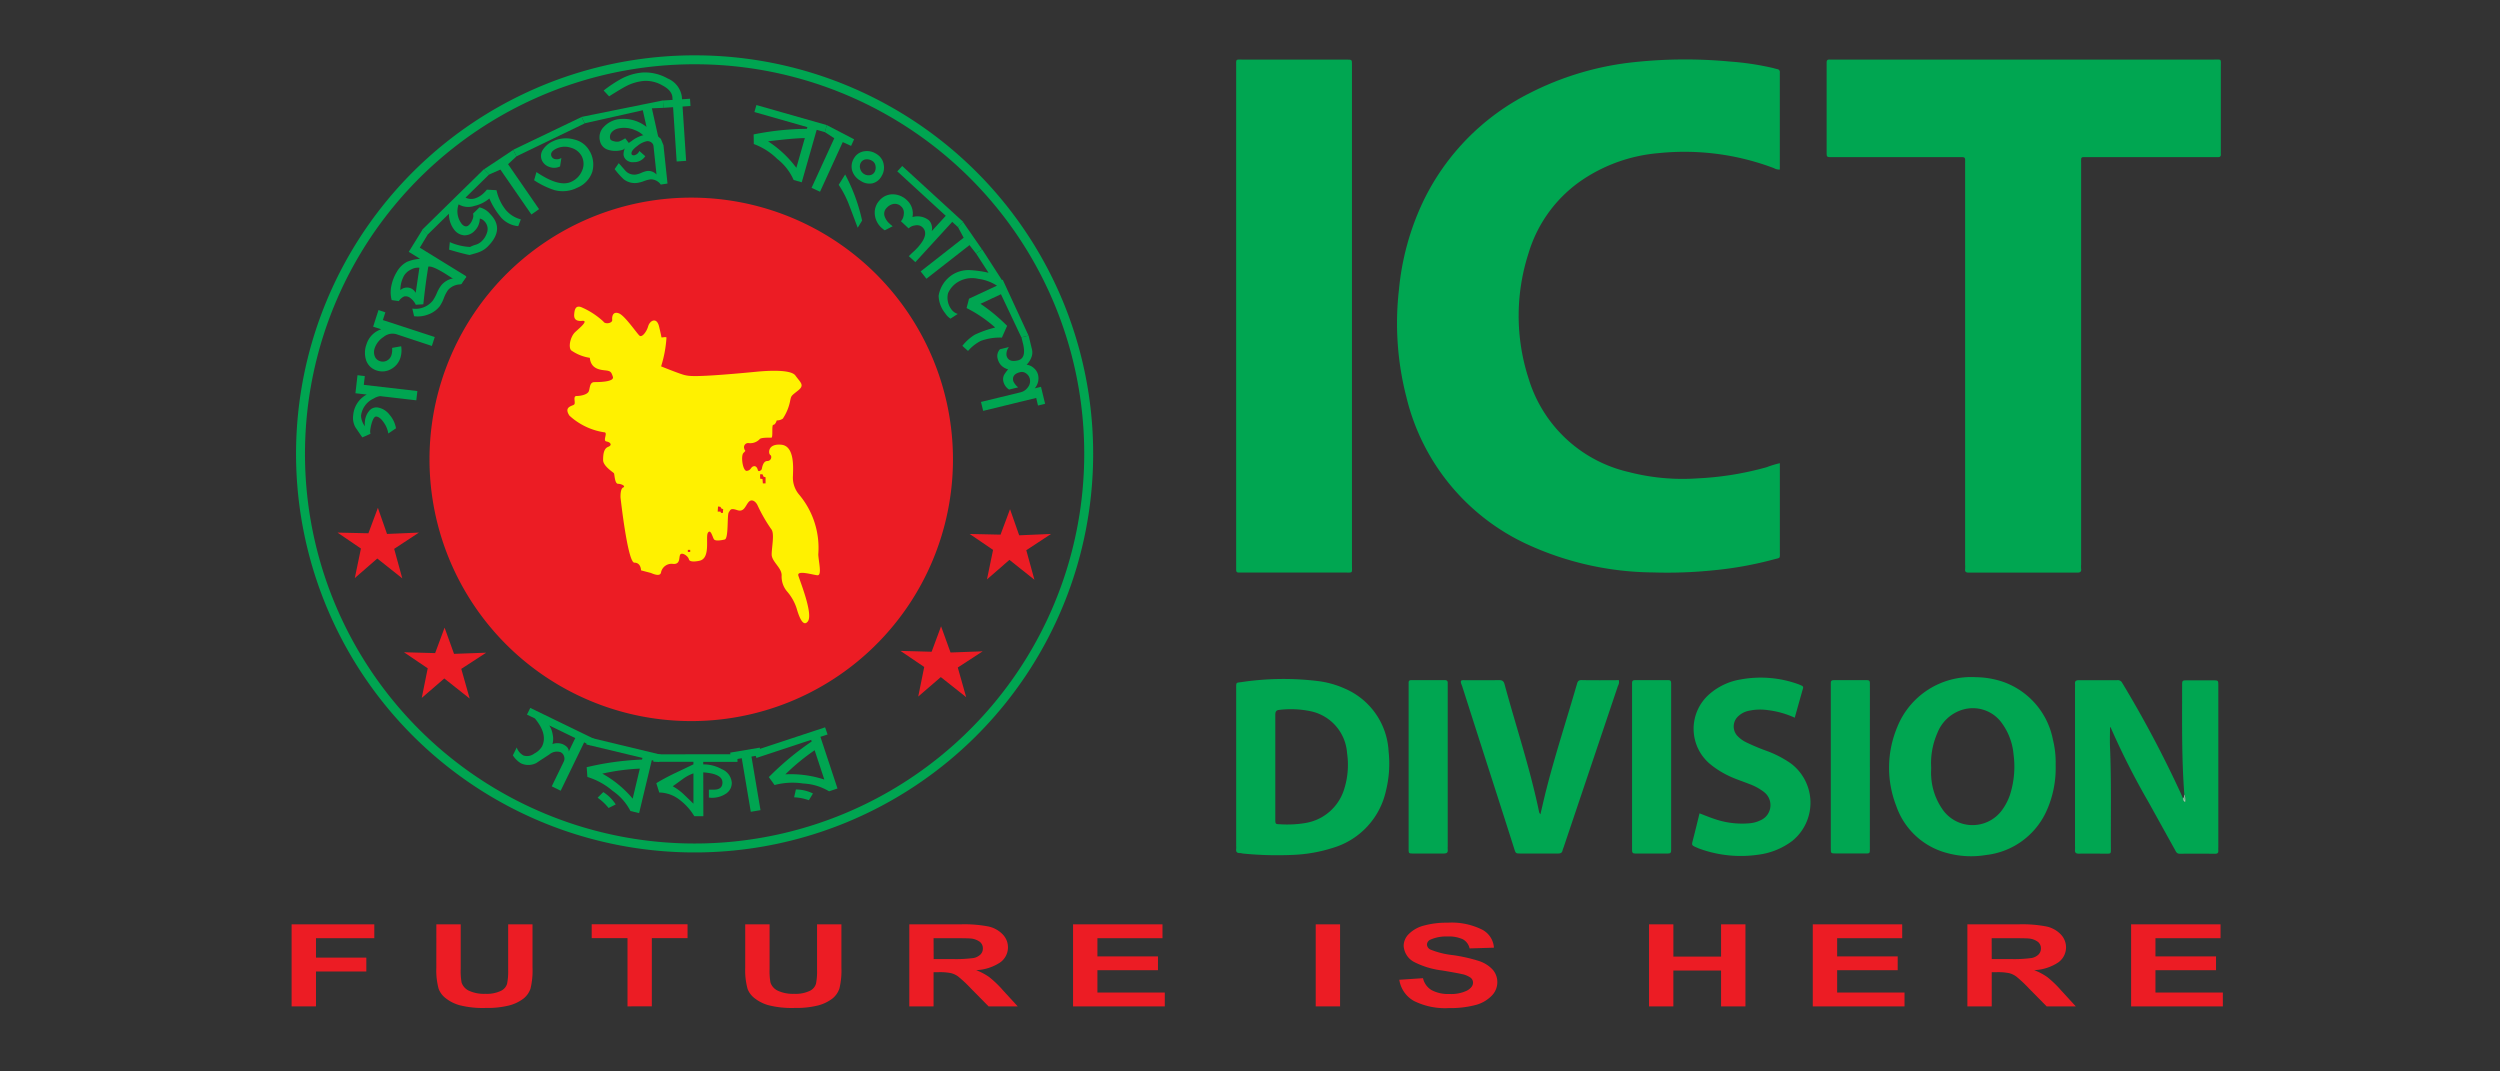 <svg xmlns="http://www.w3.org/2000/svg" width="140" height="60" viewBox="0 0 140 60">
  <rect x="0" y="0" width="140" height="60" fill="#333333" stroke="none"/>
  <g id="Group_40368" data-name="Group 40368" transform="translate(-0.168)">
    <rect id="Rectangle_2963" data-name="Rectangle 2963" width="140" height="60" transform="translate(0.168)" fill="#fff" opacity="0"/>
    <g id="Group_40362" data-name="Group 40362" transform="translate(16.498 3.331)">
      <g id="Group_40357" data-name="Group 40357" transform="translate(0 48.341)">
        <path id="Path_46598" data-name="Path 46598" d="M185.85,649.221v-4.594h4.631v.776h-3.266v1.088h2.819v.777h-2.819v1.953Z" transform="translate(-185.85 -644.536)" fill="#ec1c24"/>
        <path id="Path_46599" data-name="Path 46599" d="M193.956,644.627h1.364v2.495a3.551,3.551,0,0,0,.05.77.785.785,0,0,0,.417.455,1.985,1.985,0,0,0,.9.171,1.86,1.86,0,0,0,.875-.162.652.652,0,0,0,.355-.4,3.553,3.553,0,0,0,.06-.782v-2.548h1.364v2.419a4.318,4.318,0,0,1-.11,1.171,1.2,1.2,0,0,1-.408.578,2.245,2.245,0,0,1-.795.376,4.967,4.967,0,0,1-1.3.139,5.321,5.321,0,0,1-1.468-.152,2.224,2.224,0,0,1-.79-.4,1.2,1.2,0,0,1-.383-.51,3.89,3.89,0,0,1-.133-1.17Z" transform="translate(-185.85 -644.536)" fill="#ec1c24"/>
        <path id="Path_46600" data-name="Path 46600" d="M204.66,649.221V645.4h-2.005v-.776h5.368v.776h-2v3.818Z" transform="translate(-185.85 -644.536)" fill="#ec1c24"/>
        <path id="Path_46601" data-name="Path 46601" d="M211.253,644.627h1.364v2.495a3.528,3.528,0,0,0,.051.77.779.779,0,0,0,.417.455,1.985,1.985,0,0,0,.9.171,1.86,1.86,0,0,0,.875-.162.652.652,0,0,0,.355-.4,3.553,3.553,0,0,0,.06-.782v-2.548h1.364v2.419a4.267,4.267,0,0,1-.111,1.171,1.19,1.19,0,0,1-.408.578,2.248,2.248,0,0,1-.794.376,4.97,4.97,0,0,1-1.3.139,5.318,5.318,0,0,1-1.467-.152,2.239,2.239,0,0,1-.791-.4,1.192,1.192,0,0,1-.382-.51,3.885,3.885,0,0,1-.134-1.17Z" transform="translate(-185.85 -644.536)" fill="#ec1c24"/>
        <path id="Path_46602" data-name="Path 46602" d="M220.441,649.221v-4.594h2.871a7.1,7.1,0,0,1,1.574.123,1.564,1.564,0,0,1,.785.44,1.037,1.037,0,0,1-.152,1.578,2.655,2.655,0,0,1-1.336.425,3.3,3.3,0,0,1,.73.385,5.806,5.806,0,0,1,.776.746l.825.9h-1.631l-.986-1a7.322,7.322,0,0,0-.719-.675,1.132,1.132,0,0,0-.41-.191,3.24,3.24,0,0,0-.686-.052H221.8v1.918Zm1.364-2.651h1.009a7.537,7.537,0,0,0,1.226-.057.771.771,0,0,0,.383-.194.47.47,0,0,0,.138-.345.454.454,0,0,0-.182-.375,1.011,1.011,0,0,0-.514-.18c-.111-.01-.443-.016-1-.016H221.8Z" transform="translate(-185.85 -644.536)" fill="#ec1c24"/>
        <path id="Path_46603" data-name="Path 46603" d="M229.611,649.221v-4.594h5.008v.776h-3.644v1.019h3.391v.774h-3.391v1.25h3.773v.775Z" transform="translate(-185.85 -644.536)" fill="#ec1c24"/>
        <path id="Path_46604" data-name="Path 46604" d="M243.2,649.221v-4.594h1.364v4.594Z" transform="translate(-185.85 -644.536)" fill="#ec1c24"/>
        <path id="Path_46605" data-name="Path 46605" d="M247.881,647.731l1.327-.089a1.042,1.042,0,0,0,.486.671,1.948,1.948,0,0,0,.988.214,2.042,2.042,0,0,0,.993-.191q.334-.19.334-.445a.352.352,0,0,0-.14-.28,1.3,1.3,0,0,0-.491-.2q-.24-.056-1.092-.2a4.688,4.688,0,0,1-1.539-.457,1.094,1.094,0,0,1-.622-.93.939.939,0,0,1,.293-.66,1.84,1.84,0,0,1,.843-.468,4.769,4.769,0,0,1,1.329-.161,3.827,3.827,0,0,1,1.915.381,1.228,1.228,0,0,1,.675,1.018l-1.364.041a.755.755,0,0,0-.376-.511,1.868,1.868,0,0,0-.864-.156,2.127,2.127,0,0,0-.93.167.322.322,0,0,0-.217.287.332.332,0,0,0,.2.28,4.658,4.658,0,0,0,1.253.309,8.936,8.936,0,0,1,1.472.333,1.814,1.814,0,0,1,.747.47,1.057,1.057,0,0,1,.269.735,1.073,1.073,0,0,1-.322.743,1.932,1.932,0,0,1-.913.516,5.45,5.45,0,0,1-1.47.168,3.909,3.909,0,0,1-1.967-.4A1.634,1.634,0,0,1,247.881,647.731Z" transform="translate(-185.85 -644.536)" fill="#ec1c24"/>
        <path id="Path_46606" data-name="Path 46606" d="M261.865,649.221v-4.594h1.364v1.807H265.9v-1.807h1.365v4.594H265.9v-2.009h-2.672v2.009Z" transform="translate(-185.85 -644.536)" fill="#ec1c24"/>
        <path id="Path_46607" data-name="Path 46607" d="M271.035,649.221v-4.594h5.008v.776H272.4v1.019h3.391v.774H272.4v1.25h3.773v.775Z" transform="translate(-185.85 -644.536)" fill="#ec1c24"/>
        <path id="Path_46608" data-name="Path 46608" d="M279.693,649.221v-4.594h2.87a7.094,7.094,0,0,1,1.574.123,1.563,1.563,0,0,1,.786.44,1.038,1.038,0,0,1-.152,1.578,2.659,2.659,0,0,1-1.337.425,3.311,3.311,0,0,1,.731.385,5.87,5.87,0,0,1,.776.746l.825.9h-1.631l-.986-1a7.321,7.321,0,0,0-.719-.675,1.14,1.14,0,0,0-.41-.191,3.257,3.257,0,0,0-.687-.052h-.276v1.918Zm1.364-2.651h1.009a7.512,7.512,0,0,0,1.225-.057.767.767,0,0,0,.383-.194.466.466,0,0,0,.138-.345.452.452,0,0,0-.182-.375,1,1,0,0,0-.513-.18c-.111-.01-.443-.016-1-.016h-1.064Z" transform="translate(-185.85 -644.536)" fill="#ec1c24"/>
        <path id="Path_46609" data-name="Path 46609" d="M288.862,649.221v-4.594h5.009v.776h-3.645v1.019h3.392v.774h-3.392v1.25H294v.775Z" transform="translate(-185.85 -644.536)" fill="#ec1c24"/>
      </g>
      <g id="Group_40361" data-name="Group 40361" transform="translate(0.5 0.018)">
        <path id="Path_46610" data-name="Path 46610" d="M186.193,622.491l1.786-.076-1.386.911.455,1.653-1.4-1.112-1.259,1.094.343-1.653-1.311-.893,1.729.038.531-1.424Z" transform="translate(-181.35 -595.939)" fill="#ec1c24"/>
        <path id="Path_46611" data-name="Path 46611" d="M189.946,629.206l1.8-.065-1.394.906.47,1.663-1.422-1.126-1.262,1.09.334-1.658-1.329-.9,1.745.048.529-1.427Z" transform="translate(-181.35 -595.939)" fill="#ec1c24"/>
        <path id="Path_46612" data-name="Path 46612" d="M221.594,622.567l1.785-.076-1.387.912.456,1.653-1.4-1.113-1.258,1.094.342-1.653-1.31-.892,1.728.038.532-1.425Z" transform="translate(-181.35 -595.939)" fill="#ec1c24"/>
        <path id="Path_46613" data-name="Path 46613" d="M217.75,629.13l1.8-.066-1.394.907.47,1.661-1.421-1.125-1.264,1.09.335-1.657-1.33-.9,1.745.048.529-1.425Z" transform="translate(-181.35 -595.939)" fill="#ec1c24"/>
        <path id="Path_46614" data-name="Path 46614" d="M217.886,618.313a14.657,14.657,0,1,1-14.657-14.656A14.659,14.659,0,0,1,217.886,618.313Z" transform="translate(-181.35 -595.939)" fill="#ec1c24"/>
        <path id="Path_46615" data-name="Path 46615" d="M210.344,623.63a4.628,4.628,0,0,0-1.058-3.323,1.473,1.473,0,0,1-.36-1.082c0-.3.133-1.652-.646-1.73s-.74.495-.626.571.056.342-.171.342-.285.361-.3.437-.19.209-.228.057-.133-.247-.266-.19-.114.209-.342.247-.361-.836-.19-1.007.076-.076.039-.247a.232.232,0,0,1,.265-.3.727.727,0,0,0,.589-.209c.057-.115.551-.095.664-.095s0-.722.115-.722.189-.247.189-.247a.561.561,0,0,0,.342-.1,2.743,2.743,0,0,0,.418-1.044c.057-.247.057-.229.437-.532s.133-.437-.152-.836-1.917-.239-2.222-.209c-3.571.342-3.742.228-3.95.19s-1.063-.38-1.349-.494a6.713,6.713,0,0,0,.3-1.6c0-.094-.284.019-.284-.037s-.133-.608-.133-.608c-.134-.532-.514-.323-.608,0s-.342.626-.475.532-.818-1.12-1.159-1.254-.4.171-.379.362-.4.265-.494.094a4.318,4.318,0,0,0-1.178-.778c-.4-.191-.436.151-.456.36s.038.418.436.38-.113.38-.379.626-.4.837-.227,1.026a2.446,2.446,0,0,0,1.044.418c.056.589.512.666.836.7s.36.075.455.36-.74.3-1.025.3-.248.322-.323.512-.456.266-.683.266-.04.379-.134.474-.608.114-.266.627a3.7,3.7,0,0,0,1.938.931c.247,0-.1.474.132.514s.342.207.1.3-.286.4-.286.742.571.684.608.74.038.589.229.589.455.134.284.208-.145.563-.145.563.4,3.645.775,3.645.373.431.373.431l.547.144c.111.046.52.232.571-.021a.6.6,0,0,1,.684-.482c.431.025.3-.405.4-.532s.43.077.481.279.582.076.582.076c.657-.127.329-1.342.481-1.57s.254.228.33.355.379.075.608.025.126-1.368.228-1.52.1-.253.48-.125.456-.255.633-.456.407-.026.507.2a8.73,8.73,0,0,0,.759,1.318c.2.227.025,1.013.025,1.417s.558.735.558,1.167a1.289,1.289,0,0,0,.329.936,2.687,2.687,0,0,1,.508.911c.075.253.328,1.14.632.734s-.432-2.228-.532-2.557.785-.051,1.063-.024S210.354,624.013,210.344,623.63Zm-7.172-.133h-.133v-.113h.133ZM205,621.314h-.1l-.037-.076h-.153l.02-.285.133.019.056.094.1.039Zm2.392-1.653h-.152l-.02-.246-.133-.02v-.247h.133l.058.134.114.037Z" transform="translate(-181.35 -595.939)" fill="#fff100"/>
        <path id="Path_46616" data-name="Path 46616" d="M225.487,617.97a22.069,22.069,0,1,1-22.068-22.031A22.049,22.049,0,0,1,225.487,617.97Z" transform="translate(-181.35 -595.939)" fill="none" stroke="#00a551" stroke-width="0.5"/>
        <g id="Group_40360" data-name="Group 40360" transform="translate(2.945 0.707)">
          <g id="Group_40358" data-name="Group 40358" transform="translate(8.953 35.586)">
            <path id="Path_46617" data-name="Path 46617" d="M196.057,634.276a.8.8,0,0,0-.6-.018,1.078,1.078,0,0,0,.014-.528,1.238,1.238,0,0,0-.194-.516l1.458.707-.364.752C196.377,634.512,196.271,634.381,196.057,634.276Zm1.721-.315-3.563-1.729-.184.376.443.215q.733.887.4,1.567a1.077,1.077,0,0,1-.435.4.656.656,0,0,1-.6.11.8.8,0,0,1-.381-.454l-.217.443a1.376,1.376,0,0,0,.452.447.969.969,0,0,0,.866-.02c.238-.159.477-.315.72-.472a.656.656,0,0,1,.635-.131.369.369,0,0,1,.193.232.378.378,0,0,1-.013.288l-.676,1.393.5.245,1.315-2.709.35.171Z" transform="translate(-193.248 -632.232)" fill="#00a551"/>
            <path id="Path_46618" data-name="Path 46618" d="M198.25,635.914a11.943,11.943,0,0,1,2.1-.281l-.4,1.681A6,6,0,0,0,198.25,635.914Zm3.28-1.061-4.074-.981-.1.407,3.141.754-.023.093a15.931,15.931,0,0,0-3.1.428l.04.546a3.9,3.9,0,0,1,1.411.777,3.056,3.056,0,0,1,1,1.13l.485.117.711-2.964.411.1Zm-3.225,2.092-.319.318a2.881,2.881,0,0,1,.615.575l.4-.2A2.279,2.279,0,0,0,198.3,636.945Z" transform="translate(-193.248 -632.232)" fill="#00a551"/>
            <path id="Path_46619" data-name="Path 46619" d="M202.808,637.071a3.081,3.081,0,0,0-.617-.452c.009,0,.192-.131.552-.394a2.33,2.33,0,0,1,.61-.327l0,1.7C203.172,637.42,202.989,637.246,202.808,637.071Zm3.009-2.244-4.706.006v.418l2.241,0v.142q-.528.255-1.057.505c-.415.2-.757.388-1.022.549l.165.523a1.911,1.911,0,0,1,1.177.438,3.2,3.2,0,0,1,.787.891h.506l-.005-2.456q1.075.075,1.075.567c0,.265-.158.4-.472.4h-.288v.444a1.454,1.454,0,0,0,.147.012,1.394,1.394,0,0,0,.785-.216.716.716,0,0,0,.35-.619.885.885,0,0,0-.548-.762,2.1,2.1,0,0,0-1.05-.273v-.142l1.917,0Z" transform="translate(-193.248 -632.232)" fill="#00a551"/>
            <path id="Path_46620" data-name="Path 46620" d="M207.137,634.868l-.536.091.507,3-.544.091-.506-3-.578.1-.071-.412,1.658-.28Z" transform="translate(-193.248 -632.232)" fill="#00a551"/>
            <path id="Path_46621" data-name="Path 46621" d="M208.5,635.953a12.037,12.037,0,0,1,1.64-1.349l.542,1.642A5.99,5.99,0,0,0,208.5,635.953Zm2.226-2.633-3.978,1.315.132.4,3.065-1.013.03.091a16.124,16.124,0,0,0-2.4,1.994l.321.445a3.9,3.9,0,0,1,1.608-.085,3.079,3.079,0,0,1,1.444.436l.472-.157-.957-2.894.4-.131ZM209.09,636.8l-.1.439a2.81,2.81,0,0,1,.827.164l.229-.378A2.233,2.233,0,0,0,209.09,636.8Z" transform="translate(-193.248 -632.232)" fill="#00a551"/>
          </g>
          <g id="Group_40359" data-name="Group 40359">
            <path id="Path_46622" data-name="Path 46622" d="M184.95,613.652l-.057.49,3,.347-.061.519-2.024-.235a.951.951,0,0,0-.37.139,1.221,1.221,0,0,0-.7.958,1.035,1.035,0,0,0,.219.593.971.971,0,0,1,0-.291,1.02,1.02,0,0,1,.222-.553.523.523,0,0,1,.489-.211,1.056,1.056,0,0,1,.665.406,1.572,1.572,0,0,1,.363.76l-.43.292a1.449,1.449,0,0,0-.231-.581c-.149-.229-.294-.352-.438-.368-.089-.012-.17.093-.245.312a2.351,2.351,0,0,0-.1.469.446.446,0,0,0,.015.186l-.458.2c-.129-.187-.254-.371-.38-.557a1.057,1.057,0,0,1-.129-.686,1.435,1.435,0,0,1,.758-1.157l-.634-.072.116-1.011Z" transform="translate(-184.295 -596.646)" fill="#00a551"/>
            <path id="Path_46623" data-name="Path 46623" d="M186.1,610.082l-.14.432,2.906.949-.162.5L186.7,611.3a.781.781,0,0,0-.695.156,1.227,1.227,0,0,0-.5.625.662.662,0,0,0,0,.456.451.451,0,0,0,.3.279.478.478,0,0,0,.381-.032.515.515,0,0,0,.256-.313,1.055,1.055,0,0,0,.037-.4l.507-.09a1.424,1.424,0,0,1-.04.632,1.09,1.09,0,0,1-.532.65.976.976,0,0,1-.786.078.908.908,0,0,1-.6-.561,1.363,1.363,0,0,1,.017-.914,1.281,1.281,0,0,1,.823-.836l-.452-.146.3-.931Z" transform="translate(-184.295 -596.646)" fill="#00a551"/>
            <path id="Path_46624" data-name="Path 46624" d="M187.8,608.988a.633.633,0,0,0-.207-.219.554.554,0,0,0-.652.067,1.658,1.658,0,0,1,.213-.822.927.927,0,0,1,.383-.331.8.8,0,0,1,.469-.1Zm.38-3.538-.77,1.244.632.388a2.4,2.4,0,0,0-.736.174,1.441,1.441,0,0,0-.563.558,2.366,2.366,0,0,0-.305.774,1.7,1.7,0,0,0,.016.807l.4.058a.7.7,0,0,1,.295-.26.4.4,0,0,1,.338.078.991.991,0,0,1,.317.385l.422-.026q.129-1.212.279-2.107c.143-.039.448.087.922.378.147.09.329.208.546.352s.345.229.383.252l.273-.445-2.6-1.6.434-.72Z" transform="translate(-184.295 -596.646)" fill="#00a551"/>
            <path id="Path_46625" data-name="Path 46625" d="M190.638,608.1l-.323.416a.946.946,0,0,0-.705.315,1.98,1.98,0,0,0-.235.456,2.119,2.119,0,0,1-.233.456,1.433,1.433,0,0,1-.662.464,1.59,1.59,0,0,1-.77.091l-.1-.427a1.238,1.238,0,0,0,1.14-.438,2.358,2.358,0,0,0,.23-.42,2.022,2.022,0,0,1,.231-.419,1.116,1.116,0,0,1,.662-.41l.768-.091.007,0Z" transform="translate(-184.295 -596.646)" fill="#00a551"/>
            <path id="Path_46626" data-name="Path 46626" d="M191.91,602.362l-1.321,1.295a.718.718,0,0,0,.551.036,1.284,1.284,0,0,0,.495-.316,1.962,1.962,0,0,0,.152-.167l.538.031a2.627,2.627,0,0,0,.476,1.051,1.624,1.624,0,0,0,.887.582l-.146.381a1.457,1.457,0,0,1-.942-.462,4.275,4.275,0,0,1-.676-1.088,2,2,0,0,1-.852.42,1.056,1.056,0,0,1-.869-.091,1.151,1.151,0,0,0,.191,1.116c.143.144.278.155.4.029a.806.806,0,0,0,.188-.307.471.471,0,0,0,.029-.319l.361-.352a1.125,1.125,0,0,1,.6.377q.84.858-.161,1.84a1.37,1.37,0,0,1-.473.294c-.07.029-.244.081-.528.158q-.387-.077-1.141-.3l.04-.421a3.176,3.176,0,0,0,1.149.272l0-.011a2.076,2.076,0,0,1,.316-.12.818.818,0,0,0,.3-.171,1.14,1.14,0,0,0,.339-.571.614.614,0,0,0-.177-.578.449.449,0,0,0-.248-.14.962.962,0,0,1-.293.689.764.764,0,0,1-.571.249.779.779,0,0,1-.523-.257,1.427,1.427,0,0,1-.34-.952l-1.206,1.183-.285-.293,3.447-3.381Z" transform="translate(-184.295 -596.646)" fill="#00a551"/>
            <path id="Path_46627" data-name="Path 46627" d="M193.44,601.349l-.469.436,1.736,2.517-.429.3-1.737-2.517-.631.28-.286-.293,1.638-1.089Z" transform="translate(-184.295 -596.646)" fill="#00a551"/>
            <path id="Path_46628" data-name="Path 46628" d="M197.263,599.5l-3.823,1.847-.178-.369,3.828-1.837Zm.3,1.591a1.507,1.507,0,0,1,.121,1.134,1.479,1.479,0,0,1-.836.877,1.8,1.8,0,0,1-1.284.133,4.665,4.665,0,0,1-1.133-.551l.13-.458q1.278.867,1.954.542a1.166,1.166,0,0,0,.6-.617.935.935,0,0,0-.012-.8.96.96,0,0,0-.6-.483,1.074,1.074,0,0,0-.822.042c-.263.126-.353.277-.27.45a.277.277,0,0,0,.236.146.448.448,0,0,0,.31-.072l-.073.475a.739.739,0,0,1-.583.034.691.691,0,0,1-.426-.357.617.617,0,0,1,.058-.627,1.29,1.29,0,0,1,.547-.455,1.677,1.677,0,0,1,1.2-.1A1.293,1.293,0,0,1,197.56,601.093Z" transform="translate(-184.295 -596.646)" fill="#00a551"/>
            <path id="Path_46629" data-name="Path 46629" d="M201.672,598.629l-.647.027.391,1.754h-.664a1.424,1.424,0,0,0-.69-.539,1.5,1.5,0,0,0-.911-.088.676.676,0,0,0-.375.21.407.407,0,0,0-.085.37c.013.063.084.108.21.137a.614.614,0,0,0,.284.015,1.84,1.84,0,0,0,.347-.181l.246.322c-.068.07-.134.137-.2.2a.576.576,0,0,1-.242.14,1.4,1.4,0,0,1-.76-.016.657.657,0,0,1-.459-.5.823.823,0,0,1,.211-.779,1.421,1.421,0,0,1,.786-.43,2.083,2.083,0,0,1,1.611.425l-.209-.933-3.251.732-.173-.359,4.554-.923Z" transform="translate(-184.295 -596.646)" fill="#00a551"/>
            <path id="Path_46630" data-name="Path 46630" d="M201.9,602.868l-.377.058a.684.684,0,0,0-.573-.293,1.791,1.791,0,0,0-.374.1,1.709,1.709,0,0,1-.373.1,1.013,1.013,0,0,1-.757-.206,4.223,4.223,0,0,1-.506-.567l.229-.334c.132.149.264.3.393.446a.682.682,0,0,0,.573.192,1.276,1.276,0,0,0,.311-.1,1.365,1.365,0,0,1,.319-.1.622.622,0,0,1,.52.2l-.169-1.6a.283.283,0,0,0-.125-.2.351.351,0,0,0-.248-.068,1.225,1.225,0,0,0-.532.268q-.35.255-.328.429c.007.072.056.1.148.094a.4.4,0,0,0,.292-.243l.332.293a.734.734,0,0,1-.631.333.554.554,0,0,1-.4-.1.444.444,0,0,1-.186-.328.854.854,0,0,1,.438-.743,1.768,1.768,0,0,1,.885-.379,2.485,2.485,0,0,1,.474,0l.293.245.147.361Z" transform="translate(-184.295 -596.646)" fill="#00a551"/>
            <path id="Path_46631" data-name="Path 46631" d="M203.187,598.526l-.444.03.2,3.041-.53.036-.2-3.041-.54.037-.028-.409.54-.036-.007-.094q0-.423-.57-.721a1.853,1.853,0,0,0-1.02-.248,2.7,2.7,0,0,0-1.038.311c-.168.089-.474.272-.92.553l-.306-.326a7.375,7.375,0,0,1,1-.662,3.075,3.075,0,0,1,1.171-.346,2.57,2.57,0,0,1,1.41.332,1.307,1.307,0,0,1,.8,1.027c0,.045.006.091.01.139l.446-.03Z" transform="translate(-184.295 -596.646)" fill="#00a551"/>
            <path id="Path_46632" data-name="Path 46632" d="M207.532,600.505q1.419-.176,2.058-.182l-.474,1.666A6.14,6.14,0,0,0,207.532,600.505Zm3.291-.909-3.945-1.124-.111.392,2.966.846-.024.094a15.666,15.666,0,0,0-2.985.313l.009.538a3.714,3.714,0,0,1,1.316.838,3.024,3.024,0,0,1,.915,1.177l.454.128.837-2.939.457.13Z" transform="translate(-184.295 -596.646)" fill="#00a551"/>
            <path id="Path_46633" data-name="Path 46633" d="M212.181,600.761l-.467-.214-1.272,2.78-.475-.217,1.273-2.779-.528-.342.111-.393,1.527.794Z" transform="translate(-184.295 -596.646)" fill="#00a551"/>
            <path id="Path_46634" data-name="Path 46634" d="M213.235,602.4a.468.468,0,0,1-.323-.063.482.482,0,0,1-.221-.3.435.435,0,0,1,.04-.346.363.363,0,0,1,.273-.176.537.537,0,0,1,.361.086.38.38,0,0,1,.185.29.494.494,0,0,1-.059.342A.356.356,0,0,1,213.235,602.4Zm.772-.605a.839.839,0,0,0-.407-.585.969.969,0,0,0-.707-.144.784.784,0,0,0-.544.377.863.863,0,0,0-.112.687.982.982,0,0,0,.47.581.878.878,0,0,0,.672.146.807.807,0,0,0,.507-.4A.9.9,0,0,0,214.007,601.8Zm-1.209,3.148a9.951,9.951,0,0,0-.949-2.583l-.362.581a5.576,5.576,0,0,1,.6,1.175c.154.4.308.815.464,1.227Z" transform="translate(-184.295 -596.646)" fill="#00a551"/>
            <path id="Path_46635" data-name="Path 46635" d="M218.173,605.314l-.328-.3-2.065,2.256-.365-.334c.049-.054.129-.131.238-.232a3.278,3.278,0,0,0,.241-.236q.7-.767.274-1.161a.462.462,0,0,0-.409-.093.607.607,0,0,0-.356.166l-.43-.4a.644.644,0,0,0,.159-.4.476.476,0,0,0-.143-.425.5.5,0,0,0-.441-.143.679.679,0,0,0-.379.225.456.456,0,0,0-.114.456.937.937,0,0,0,.289.428,1.81,1.81,0,0,0,.167.139l-.443.227a1.5,1.5,0,0,1-.16-.121,1.153,1.153,0,0,1-.4-.782,1,1,0,0,1,.269-.775.974.974,0,0,1,.736-.338,1.161,1.161,0,0,1,.806.34,1.009,1.009,0,0,1,.3.934,1.026,1.026,0,0,1,.912.175.581.581,0,0,1,.164.3.593.593,0,0,1,0,.316l.788-.861-2.715-2.489.276-.3,3.408,3.122Z" transform="translate(-184.295 -596.646)" fill="#00a551"/>
            <path id="Path_46636" data-name="Path 46636" d="M219.174,606.782l-.363-.465L216.4,608.2l-.323-.411,2.408-1.886-.316-.592.275-.3,1.07,1.546Z" transform="translate(-184.295 -596.646)" fill="#00a551"/>
            <path id="Path_46637" data-name="Path 46637" d="M217.746,610.434a1,1,0,0,1-.294-.3,1.632,1.632,0,0,1-.369-.984,1.741,1.741,0,0,1,.8-1.194,1.7,1.7,0,0,1,.962-.239,6.053,6.053,0,0,1,1.033.147l-.7-1.082.344-.223,1.173,1.818-.336.217a2.506,2.506,0,0,0-1.055-.389,1.533,1.533,0,0,0-1.093.15,1.384,1.384,0,0,0-.6.654,1.075,1.075,0,0,0,.205.928.674.674,0,0,0,.339.234Z" transform="translate(-184.295 -596.646)" fill="#00a551"/>
            <path id="Path_46638" data-name="Path 46638" d="M221.716,611.482l-1.143-2.415-1.147.535a9.937,9.937,0,0,1,1.492,1.235l-.292.659a3.112,3.112,0,0,0-1.179.183,2.383,2.383,0,0,0-.718.565l-.317-.287a2.716,2.716,0,0,1,.689-.62,6.236,6.236,0,0,1,1.148-.406,7.346,7.346,0,0,0-1.6-1.089l.135-.524,1.568-.734-.05-.158.37-.173,1.447,3.131Z" transform="translate(-184.295 -596.646)" fill="#00a551"/>
            <path id="Path_46639" data-name="Path 46639" d="M222.648,615.3l-.1-.426-2.971.725-.122-.5,2.229-.543a.7.7,0,0,0,.388-.264.552.552,0,0,0,.119-.48.508.508,0,0,0-.207-.309.388.388,0,0,0-.334-.072c-.321.077-.448.244-.387.5a.908.908,0,0,0,.274.35l-.51.125a.737.737,0,0,1-.318-.454.54.54,0,0,1,.046-.379,2.72,2.72,0,0,1,.218-.3.862.862,0,0,1-.363-.2.8.8,0,0,1-.216-.378.553.553,0,0,1,.126-.548l.5-.123a.648.648,0,0,0-.136.471q.1.408.646.274.479-.115.278-.936c-.011-.042-.026-.106-.046-.187s-.034-.137-.04-.164l.4-.1.192.791a.745.745,0,0,1-.049.46,1.2,1.2,0,0,1-.254.382.714.714,0,0,1,.4.184.725.725,0,0,1,.242.388.857.857,0,0,1-.188.751l.351-.086.23.95Z" transform="translate(-184.295 -596.646)" fill="#00a551"/>
          </g>
        </g>
      </g>
      <g id="Group_40366" data-name="Group 40366" transform="translate(52.892)">
        <path id="Path_376" data-name="Path 376" d="M1979.934,243.608a17.163,17.163,0,0,0,7.043,1.576,25.2,25.2,0,0,0,3.4-.121,20.355,20.355,0,0,0,3.378-.612c.368-.1.328-.014.328-.44q0-2.3,0-4.6v-.344a5.539,5.539,0,0,0-.742.225,17.3,17.3,0,0,1-3.874.625,12,12,0,0,1-3.867-.36,7.636,7.636,0,0,1-5.587-5.229,11.371,11.371,0,0,1-.01-7,7.582,7.582,0,0,1,3.057-4.153,9,9,0,0,1,4.234-1.472,14.157,14.157,0,0,1,6.465.844.539.539,0,0,0,.322.074v-5.3c0-.044,0-.088,0-.132a.162.162,0,0,0-.14-.19c-.1-.021-.192-.05-.288-.073a15.531,15.531,0,0,0-2.352-.35,26.912,26.912,0,0,0-5.743.074,16.712,16.712,0,0,0-5.467,1.684,13.167,13.167,0,0,0-5.976,6.062,14.7,14.7,0,0,0-1.362,4.944,16.561,16.561,0,0,0,.419,6.036A12.221,12.221,0,0,0,1979.934,243.608Z" transform="translate(-1963.633 -216.459)" fill="#00a651"/>
        <path id="Path_377" data-name="Path 377" d="M2169.129,221.554q0-2.332,0-4.665c0-.468.057-.407-.4-.407h-21.274c-.077,0-.155.005-.231,0-.133-.01-.177.058-.17.179,0,.055,0,.11,0,.165q0,2.382,0,4.764c0,.375-.023.356.362.356q3.474,0,6.948,0c.506,0,.445-.05.445.436q0,11.183,0,22.366a2.451,2.451,0,0,1,0,.265c-.019.168.063.2.213.2q3.027-.006,6.054,0c.163,0,.255-.034.229-.219a1.741,1.741,0,0,1,0-.231V233.579q0-5.641,0-11.282c0-.389-.039-.351.356-.351h7.047c.088,0,.176,0,.265,0,.109,0,.163-.046.157-.159C2169.126,221.708,2169.129,221.631,2169.129,221.554Z" transform="translate(-2113.984 -216.477)" fill="#00a651"/>
        <path id="Path_378" data-name="Path 378" d="M1907.236,230.843v13.962c0,.088,0,.176,0,.265s.04.141.137.139.176,0,.265,0q2.829,0,5.658,0c.5,0,.425.061.425-.413q0-10.075,0-20.149,0-3.937,0-7.874c0-.287,0-.287-.287-.29h-.132q-2.829,0-5.658,0c-.461,0-.407-.062-.407.4Q1907.235,223.862,1907.236,230.843Z" transform="translate(-1907.233 -216.477)" fill="#00a651"/>
        <path id="Path_380" data-name="Path 380" d="M2254.083,463.331a.214.214,0,0,1-.122-.212c-.035-.081-.072-.161-.105-.243a62.65,62.65,0,0,0-3.295-6.217.283.283,0,0,0-.294-.153c-.706,0-1.412.006-2.118,0-.163,0-.253.036-.232.217a1.792,1.792,0,0,1,0,.2v8.867c0,.066.006.133,0,.2-.018.169.044.234.223.231.518-.01,1.037,0,1.555,0,.226,0,.232-.007.231-.247-.011-1.908.033-3.816-.049-5.723-.016-.368,0-.737,0-1.105.049-.01.049.035.06.061a42.544,42.544,0,0,0,2.11,4.153c.487.876.971,1.755,1.459,2.631.062.112.1.237.279.235.662-.008,1.323-.005,1.985,0,.128,0,.18-.053.172-.178-.005-.077,0-.154,0-.232v-6.187q0-1.406,0-2.813c0-.293,0-.3-.28-.3q-.728,0-1.456,0c-.286,0-.29,0-.29.288,0,2.04-.033,4.081.124,6.117A.67.67,0,0,1,2254.083,463.331Z" transform="translate(-2200.938 -421.747)" fill="#00a651"/>
        <path id="Path_381" data-name="Path 381" d="M1915.752,460.05a4.05,4.05,0,0,0-2.439-3.509,5.259,5.259,0,0,0-1.423-.414,15.816,15.816,0,0,0-4.382.047c-.3.038-.291.007-.291.343q0,2.216,0,4.432v4.366a1.883,1.883,0,0,1,0,.2c-.016.146.026.232.191.231.076,0,.152.025.229.032a19.665,19.665,0,0,0,2.841.067,8.383,8.383,0,0,0,2.14-.386,4.291,4.291,0,0,0,2.987-3.206A6.288,6.288,0,0,0,1915.752,460.05Zm-2.454,2a2.73,2.73,0,0,1-2.222,2.016,6.093,6.093,0,0,1-1.416.067c-.246-.007-.251-.016-.252-.272q0-1.471,0-2.943c0-.97,0-1.94,0-2.91,0-.174.046-.268.229-.28a5.41,5.41,0,0,1,1.806.088,2.575,2.575,0,0,1,1.984,2.334A4.514,4.514,0,0,1,1913.3,462.05Z" transform="translate(-1907.213 -421.306)" fill="#00a651"/>
        <path id="Path_382" data-name="Path 382" d="M2181.581,458.8a4.3,4.3,0,0,0-2.786-3.233,4.907,4.907,0,0,0-1.524-.261,4.458,4.458,0,0,0-4.414,2.81,5.891,5.891,0,0,0-.053,4.39,4.109,4.109,0,0,0,2.87,2.652,5.081,5.081,0,0,0,2.163.105,4.231,4.231,0,0,0,3.433-2.573,5.817,5.817,0,0,0,.464-2.467A5.253,5.253,0,0,0,2181.581,458.8Zm-2.379,3.013a3.154,3.154,0,0,1-.453.912,2.045,2.045,0,0,1-3.3.053,3.548,3.548,0,0,1-.685-1.932c-.015-.164,0-.33,0-.495a4.177,4.177,0,0,1,.339-1.9,2.195,2.195,0,0,1,1.424-1.327,2,2,0,0,1,2.217.783,3.487,3.487,0,0,1,.632,1.715A5.169,5.169,0,0,1,2179.2,461.816Z" transform="translate(-2135.84 -420.714)" fill="#00a651"/>
        <path id="Path_383" data-name="Path 383" d="M2005.272,456.485c-.188,0-.219.1-.256.231-.565,1.957-1.2,3.893-1.705,5.868-.118.46-.221.924-.338,1.42-.039-.062-.064-.087-.07-.115-.5-2.431-1.29-4.783-1.939-7.173-.051-.19-.143-.232-.326-.229-.639.011-1.279,0-1.918.005a.3.3,0,0,0-.191.027c-.036.117.033.216.065.317q.94,2.942,1.886,5.882.515,1.6,1.026,3.21c.085.267.088.267.363.269.331,0,.662,0,.993,0,.364,0,.728,0,1.092,0,.141,0,.235-.031.262-.183a1.125,1.125,0,0,1,.054-.156q1.523-4.524,3.045-9.048a.445.445,0,0,0,.05-.321C2006.661,456.491,2005.966,456.5,2005.272,456.485Z" transform="translate(-1985.932 -421.731)" fill="#00a651"/>
        <path id="Path_384" data-name="Path 384" d="M2097.988,460.267a6.019,6.019,0,0,0-1.316-.683,11.59,11.59,0,0,1-1.128-.469,1.717,1.717,0,0,1-.536-.38.775.775,0,0,1,.023-1.077,1.221,1.221,0,0,1,.6-.326,3.016,3.016,0,0,1,1.084-.04,5.084,5.084,0,0,1,1.505.425c.156-.558.307-1.1.46-1.637a.113.113,0,0,0-.07-.158c-.081-.034-.16-.074-.243-.1a6.183,6.183,0,0,0-3.161-.25,3.51,3.51,0,0,0-1.8.855,2.573,2.573,0,0,0,.067,3.88,5.028,5.028,0,0,0,1.058.669c.368.178.758.3,1.136.45a3.039,3.039,0,0,1,.811.437.925.925,0,0,1-.18,1.6,1.723,1.723,0,0,1-.569.162,4.723,4.723,0,0,1-2.018-.243c-.27-.088-.532-.2-.823-.31-.121.492-.236.972-.36,1.45-.093.358-.1.33.239.482.05.022.1.043.154.061a6.778,6.778,0,0,0,3.257.323,3.989,3.989,0,0,0,1.906-.774A2.753,2.753,0,0,0,2097.988,460.267Z" transform="translate(-2066.936 -420.856)" fill="#00a651"/>
        <path id="Path_385" data-name="Path 385" d="M2150.949,456.875c0-.066,0-.132,0-.2,0-.109-.039-.158-.154-.157q-.942,0-1.884,0c-.117,0-.156.055-.151.162,0,.077,0,.154,0,.231v4.461q0,2.28,0,4.56c0,.288,0,.29.287.291q.776,0,1.553,0c.376,0,.347.037.347-.363Q2150.95,461.37,2150.949,456.875Z" transform="translate(-2115.457 -421.761)" fill="#00a651"/>
        <path id="Path_386" data-name="Path 386" d="M2068.2,466.228q.926-.006,1.853,0c.133,0,.176-.059.17-.18,0-.066,0-.132,0-.2v-8.968c0-.066,0-.133,0-.2,0-.106-.033-.163-.15-.162q-.943,0-1.886,0c-.116,0-.156.052-.152.16,0,.077,0,.154,0,.232q0,2.234,0,4.467v4.434c0,.077,0,.155,0,.232C2068.03,466.165,2068.067,466.229,2068.2,466.228Z" transform="translate(-2045.861 -421.762)" fill="#00a651"/>
        <path id="Path_387" data-name="Path 387" d="M1977.282,461.358v1.322q0,1.636,0,3.272c0,.267,0,.27.273.271.562,0,1.124,0,1.685,0,.164,0,.253-.04.231-.22a1.332,1.332,0,0,1,0-.165v-8.955c0-.066,0-.133,0-.2.009-.13-.053-.173-.177-.171-.275,0-.551,0-.826,0-.341,0-.683,0-1.024,0-.109,0-.167.032-.162.149,0,.077,0,.154,0,.231Z" transform="translate(-1967.621 -421.757)" fill="#00a651"/>
        <path id="Path_453" data-name="Path 453" d="M2291.77,503.19c.023.021.041.066.055.069.043.007.024-.04.03-.062a.29.29,0,0,0-.009-.212C2291.809,503.049,2291.86,503.145,2291.77,503.19Z" transform="translate(-2238.746 -461.819)" fill="#93d6ae"/>
        <path id="Path_454" data-name="Path 454" d="M2291.855,503.2c-.006.022.013.069-.03.062-.015,0-.032-.048-.055-.069a.215.215,0,0,0,.123.212.667.667,0,0,0-.047-.417A.29.29,0,0,1,2291.855,503.2Z" transform="translate(-2238.746 -461.819)" fill="#93d6ae"/>
      </g>
    </g>
  </g>
</svg>
